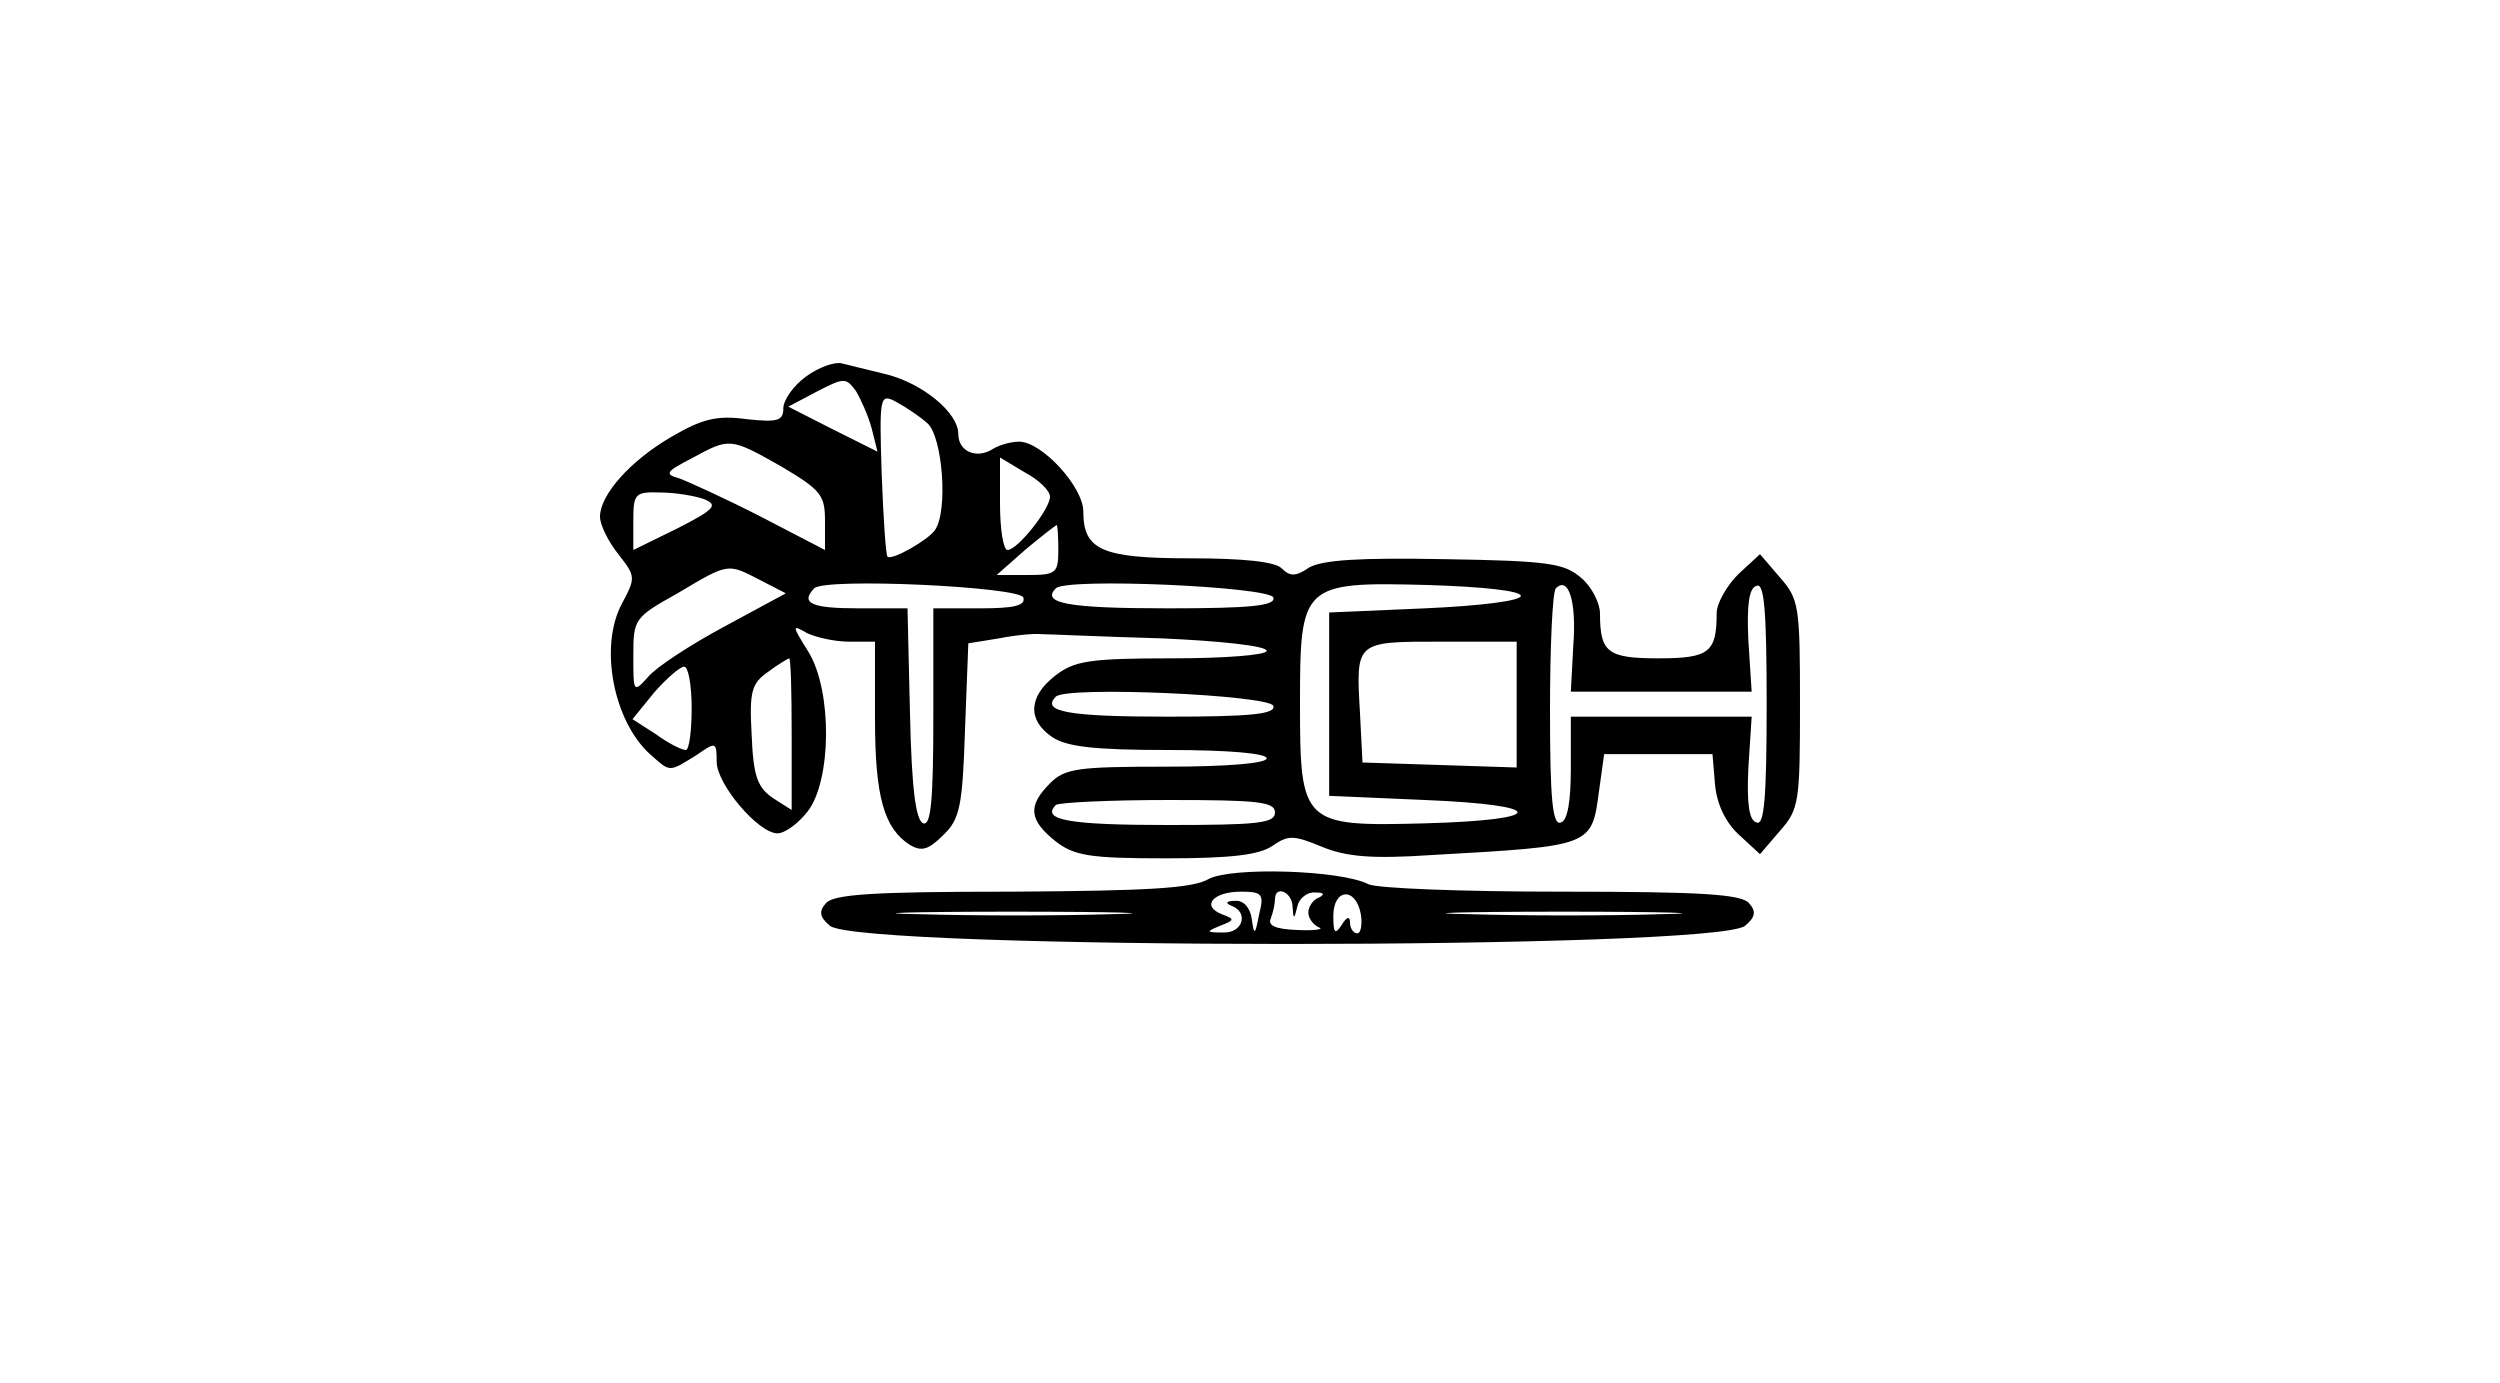 <?xml version="1.0" standalone="no"?>
<!DOCTYPE svg PUBLIC "-//W3C//DTD SVG 20010904//EN"
 "http://www.w3.org/TR/2001/REC-SVG-20010904/DTD/svg10.dtd">
<svg version="1.0" xmlns="http://www.w3.org/2000/svg"
 width="300pt" height="166pt" viewBox="0 0 300 166"
 preserveAspectRatio="xMidYMid meet">
<g transform="translate(0,166) scale(0.1,-0.1)"
fill="#000000" stroke="none">
<path d="M967 1208 c-15 -11 -27 -28 -27 -38 0 -15 -7 -17 -44 -13 -36 5 -54
0 -90 -21 -50 -29 -86 -70 -86 -96 0 -10 10 -30 22 -45 21 -27 21 -28 4 -60
-27 -51 -10 -140 34 -180 25 -22 22 -22 56 -1 23 16 24 16 24 -8 0 -27 50 -86
73 -86 9 0 25 12 36 26 29 37 30 145 1 192 -20 32 -20 33 -1 22 11 -5 33 -10
50 -10 l31 0 0 -92 c0 -95 11 -132 42 -152 14 -8 22 -6 40 12 20 19 23 35 26
126 l4 104 37 6 c20 4 43 6 51 5 8 0 72 -3 143 -5 70 -3 127 -9 127 -15 0 -5
-49 -9 -114 -9 -99 0 -117 -3 -140 -21 -32 -25 -33 -53 -4 -73 17 -12 50 -16
140 -16 72 0 118 -4 118 -10 0 -6 -47 -10 -120 -10 -107 0 -122 -2 -140 -20
-27 -27 -25 -44 6 -69 23 -18 41 -21 133 -21 78 0 112 4 128 15 19 13 25 13
59 -1 29 -12 59 -15 133 -10 193 11 191 10 200 78 l6 43 65 0 65 0 3 -36 c2
-23 12 -45 28 -60 l26 -24 24 28 c23 26 24 35 24 152 0 117 -1 126 -24 152
l-24 28 -26 -24 c-14 -14 -26 -35 -26 -47 0 -47 -9 -54 -70 -54 -61 0 -70 7
-70 54 0 12 -10 32 -22 42 -20 18 -39 21 -164 23 -103 2 -147 -1 -163 -10 -16
-11 -23 -11 -33 -1 -8 8 -46 12 -109 12 -107 0 -129 10 -129 56 0 30 -50 84
-77 84 -10 0 -24 -4 -32 -9 -19 -12 -41 -3 -41 18 0 26 -43 61 -87 72 -21 5
-45 11 -53 13 -9 2 -28 -5 -43 -16z m79 -62 l7 -28 -54 27 -53 27 34 18 c33
17 35 17 47 1 6 -10 15 -30 19 -45z m67 6 c18 -16 25 -105 9 -128 -8 -12 -52
-37 -57 -32 -2 2 -5 46 -7 100 -3 93 -2 96 17 86 11 -6 28 -17 38 -26z m-175
-52 c47 -28 52 -34 52 -65 l0 -35 -77 40 c-43 22 -87 42 -98 46 -18 5 -16 8
15 24 46 25 46 25 108 -10z m322 -36 c0 -15 -39 -64 -51 -64 -5 0 -9 25 -9 56
l0 55 30 -18 c17 -9 30 -22 30 -29z m-415 -3 c17 -7 13 -12 -32 -35 l-53 -26
0 35 c0 33 2 35 33 34 17 0 41 -4 52 -8z m425 -61 c0 -28 -3 -30 -37 -30 l-37
0 34 30 c19 16 36 29 38 30 1 0 2 -13 2 -30z m-358 -36 l31 -16 -74 -40 c-41
-22 -82 -49 -91 -60 -18 -20 -18 -19 -18 25 0 44 1 46 53 75 62 37 60 36 99
16z m316 -21 c3 -10 -12 -13 -52 -13 l-56 0 0 -131 c0 -100 -3 -130 -12 -127
-9 3 -14 41 -16 131 l-3 127 -59 0 c-56 0 -70 6 -53 24 13 13 246 2 251 -11z
m300 0 c3 -10 -27 -13 -127 -13 -119 0 -152 6 -134 24 13 13 256 2 261 -11z
m297 2 c0 -6 -48 -12 -115 -15 l-115 -5 0 -110 0 -110 115 -5 c148 -6 148 -24
0 -28 -147 -4 -150 -1 -150 143 0 144 2 147 153 143 66 -2 112 -7 112 -13z
m63 -59 l-3 -56 108 0 109 0 -4 62 c-2 43 1 63 10 65 9 4 12 -29 12 -142 0
-113 -3 -146 -12 -142 -9 2 -12 22 -10 65 l4 62 -109 0 -108 0 0 -62 c0 -40
-4 -63 -12 -65 -10 -4 -13 28 -13 135 0 76 3 142 7 146 15 15 25 -15 21 -68z
m-68 -71 l0 -76 -92 3 -93 3 -3 59 c-5 87 -6 86 98 86 l90 0 0 -75z m-870 -36
l0 -91 -22 14 c-19 13 -24 26 -26 76 -3 53 0 62 20 76 12 9 24 16 25 16 2 0 3
-41 3 -91z m-120 31 c0 -27 -3 -50 -7 -50 -5 0 -21 8 -36 19 l-28 18 26 32
c15 17 31 31 36 31 5 0 9 -22 9 -50z m698 3 c3 -10 -27 -13 -127 -13 -119 0
-152 6 -134 24 13 13 256 2 261 -11z m2 -128 c0 -13 -21 -15 -129 -15 -118 0
-152 6 -134 24 3 3 64 6 135 6 107 0 128 -2 128 -15z"/>
<path d="M1450 605 c-19 -11 -73 -14 -236 -15 -166 0 -214 -3 -223 -14 -9 -10
-7 -17 5 -27 36 -29 1062 -29 1098 0 12 10 14 17 5 27 -9 11 -57 14 -226 14
-118 0 -222 4 -231 9 -33 17 -165 21 -192 6z m61 -42 c-5 -26 -6 -26 -9 -5 -2
13 -10 22 -20 21 -11 0 -12 -3 -4 -6 21 -8 13 -33 -10 -32 -21 0 -21 1 -4 8
18 7 18 8 2 14 -25 10 -10 27 23 27 26 0 28 -3 22 -27z m40 10 c1 -17 2 -17 6
0 2 9 12 17 21 16 11 0 12 -2 5 -6 -7 -2 -13 -11 -13 -18 0 -7 6 -15 13 -18 6
-2 -5 -4 -26 -3 -26 1 -36 5 -32 14 3 8 5 18 5 23 0 17 20 9 21 -8z m82 -10
c2 -12 0 -23 -4 -23 -5 0 -9 6 -9 13 0 8 -4 7 -10 -3 -8 -12 -10 -10 -10 11 0
33 27 35 33 2z m-300 0 c-62 -2 -165 -2 -230 0 -65 1 -14 3 112 3 127 0 180
-2 118 -3z m660 0 c-62 -2 -165 -2 -230 0 -65 1 -14 3 112 3 127 0 180 -2 118
-3z"/>
</g>
</svg>
